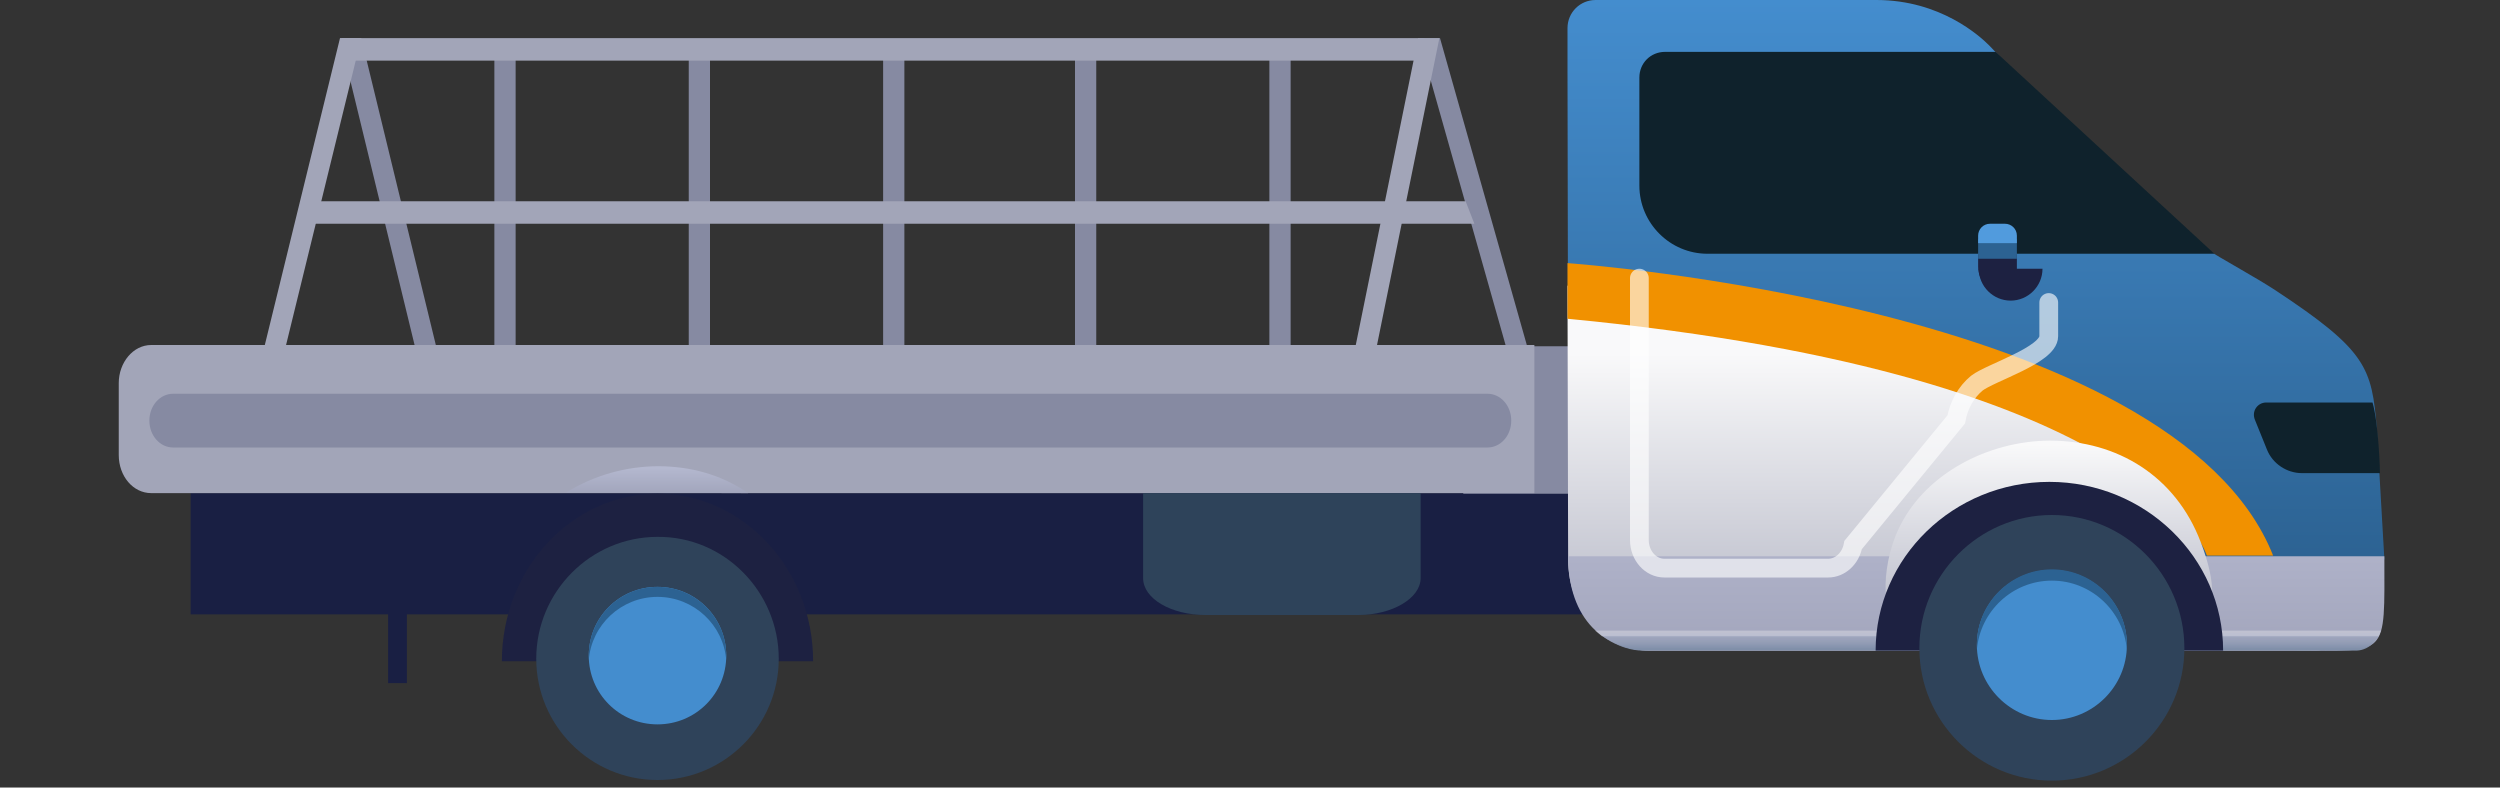 <svg version="1.1" xmlns="http://www.w3.org/2000/svg" xmlns:xlink="http://www.w3.org/1999/xlink" width="400" height="126" viewBox="0 0 400 126">
<rect x="0" y="0" width="400" height="126" fill="#333333" stroke="none"/>
<style type="text/css">
	.st0{fill:#868AA2;}
	.st1{fill:#A2A5B8;}
	.st2{fill:#191F43;}
	.st3{fill:#1D2141;}
	.st4{fill:#2F435A;}
	.st5{fill:#448DCE;}
	.st6{fill:#2C6292;}
	.st7{fill:#2E435A;}
	.st8{fill:url(#SVGID_1_);}
	.st9{fill:url(#SVGID_2_);}
	.st10{fill:url(#SVGID_3_);}
	.st11{fill:url(#SVGID_4_);}
	.st12{fill:url(#SVGID_5_);}
	.st13{opacity:0.33;fill:#F2F2F5;}
	.st14{fill:#0F222C;}
	.st15{fill:#519BDD;}
	.st16{fill:#F19100;}
	.st17{fill:url(#SVGID_6_);}
	.st18{opacity:0.62;fill:none;stroke:#FFFFFF;stroke-width:3;stroke-linecap:round;stroke-miterlimit:10;}
</style>
<path class="st0" d="M175.4,7.5H172v49.6h3.4V7.5z"/>
<path class="st0" d="M206.5,7.8h-3.4v49.2h3.4V7.8z"/>
<path class="st0" d="M57.8,6.1h-3.4l12.2,50.2H70L57.8,6.1z"/>
<path class="st0" d="M82.5,7.9h-3.4v48.4h3.4V7.9z"/>
<path class="st0" d="M113.6,6.7h-3.4v49.6h3.4V6.7z"/>
<path class="st0" d="M144.7,7.1h-3.4v49.2h3.4V7.1z"/>
<path class="st1" d="M227.9,9.7V6.1H54.7v3.6H227.9z"/>
<path class="st1" d="M57.8,6.1h-3.4L42.1,56.3h3.4L57.8,6.1z"/>
<path class="st0" d="M227,6.1h3.4l14.2,50.2h-3.4L227,6.1z"/>
<path class="st1" d="M230.3,6.1h-3.4l-10.2,50.2h3.4L230.3,6.1z"/>
<path class="st1" d="M235.9,35.8l-1.4-3.6H48.4v3.6H235.9z"/>
<path class="st2" d="M254.6,78.9H30.5v19.4h224.1V78.9z"/>
<path class="st2" d="M65.1,88h-3v21.3h3V88z"/>
<path class="st0" d="M258.8,55.4v21.1c0,1.4-1.3,2.5-2.9,2.5h-21.8l9.9-23.6"/>
<path class="st1" d="M245.5,78.9H24.2c-2.9,0-5.2-2.7-5.2-6.1V61.3c0-3.3,2.3-6.1,5.2-6.1h221.3L245.5,78.9L245.5,78.9z"/>
<path class="st3" d="M80.3,105.8C80.3,91,91.5,79,105.2,79c13.7,0,24.9,12,24.9,26.8"/>
<path class="st4" d="M124.6,105.4c0,10.7-8.7,19.4-19.4,19.4c-10.7,0-19.4-8.7-19.4-19.4s8.7-19.5,19.4-19.5
	C115.9,85.8,124.6,94.7,124.6,105.4z"/>
<path class="st5" d="M105.2,115.9c6.1,0,11-4.9,11-11c0-6.1-4.9-11-11-11c-6.1,0-11,4.9-11,11C94.2,111,99.1,115.9,105.2,115.9z"/>
<path class="st6" d="M105.2,95.5c5.8,0,10.6,4.5,11,10.2c0-0.3,0-0.5,0-0.8c0-6.1-4.9-11-11-11c-6.1,0-11,4.9-11,11
	c0,0.3,0,0.5,0,0.8C94.6,100,99.4,95.5,105.2,95.5z"/>
<path class="st7" d="M227.3,78.9v13.6c0,3.2-4.5,5.9-10,5.9h-24.4c-5.5,0-10-2.6-10-5.9V78.9"/>
<linearGradient id="SVGID_1_" gradientUnits="userSpaceOnUse" x1="105.153" y1="43.495" x2="105.153" y2="53.357" gradientTransform="matrix(1 0 0 -1 0 128)">
	<stop  offset="7.689310e-07" style="stop-color:#898CA2"/>
	<stop  offset="1" style="stop-color:#B5B9D0"/>
</linearGradient>
<path class="st8" d="M119.7,78.9c-4.2-2.9-9.1-4.3-14.4-4.3c-5,0-10.2,1.4-14.7,4.2"/>
<path class="st0" d="M238,71.6H27.7c-2.1,0-3.8-1.9-3.8-4.3s1.7-4.3,3.8-4.3H238c2.1,0,3.8,1.9,3.8,4.3
	C241.8,69.7,240.1,71.6,238,71.6z"/>
<linearGradient id="SVGID_2_" gradientUnits="userSpaceOnUse" x1="316.119" y1="128" x2="316.119" y2="37.129" gradientTransform="matrix(1 0 0 -1 0 128)">
	<stop  offset="0" style="stop-color:#448DCE"/>
	<stop  offset="1" style="stop-color:#2C6292"/>
</linearGradient>
<path class="st9" d="M250.9,64.4c60.5,1.5,104.7,26.5,104.7,26.5l25.9-1.4l-1.2-20.8c-0.8-9.9-1.6-12.6-16.3-22.3
	c-6.3-4.1-17.9-9.6-24.9-17c-10.1-10.7-19.2-20.5-20.8-22.1c-1.5-1.5-7.8-7.3-18.1-7.3c-13.5,0-44.9,0-44.9,0c-2.5,0-4.5,2-4.5,4.5
	l0,6.6"/>
<linearGradient id="SVGID_3_" gradientUnits="userSpaceOnUse" x1="316.146" y1="71.4" x2="316.146" y2="2.914" gradientTransform="matrix(1 0 0 -1 0 128)">
	<stop  offset="7.689310e-07" style="stop-color:#F9F9FA"/>
	<stop  offset="1" style="stop-color:#9396AB"/>
</linearGradient>
<path class="st10" d="M250.9,89.6c0,8,5.8,14.5,13,14.5l106.6,0c5.3,0,5.9-9.4,10.9-14.6l-28.3,1.4l-16.2-17.2l-10.1-9.3v-0.1
	l-76-18.6L250.9,89.6z"/>
<linearGradient id="SVGID_4_" gradientUnits="userSpaceOnUse" x1="316.165" y1="-9.804" x2="316.165" y2="46.16" gradientTransform="matrix(1 0 0 -1 0 128)">
	<stop  offset="7.689310e-07" style="stop-color:#888BA1"/>
	<stop  offset="1" style="stop-color:#B4B7CE"/>
</linearGradient>
<path class="st11" d="M250.9,89c0,10.2,5.9,15.1,13.2,15.1h103.1c15.1,0,14.3,1.3,14.3-15.1H250.9z"/>
<linearGradient id="SVGID_5_" gradientUnits="userSpaceOnUse" x1="318.269" y1="24.161" x2="318.269" y2="28.186" gradientTransform="matrix(1 0 0 -1 0 128)">
	<stop  offset="0" style="stop-color:#808FA9"/>
	<stop  offset="1" style="stop-color:#B4B7CE;stop-opacity:0"/>
</linearGradient>
<path class="st12" d="M380.8,101.3h-125c0,0,3.1,2.8,7.1,2.8c4,0,114,0,114,0C378.6,104.1,380.1,103,380.8,101.3z"/>
<path class="st13" d="M380.6,101.8H256.3l-1.1-0.9H381L380.6,101.8z"/>
<path class="st14" d="M379.6,64.4h-17c-1.4,0-2.4,1.4-1.8,2.8l1.9,4.7c0.9,2.3,3.2,3.8,5.6,3.8h11.1h1.4
	C380.8,75.5,380.6,67.8,379.6,64.4z"/>
<path class="st14" d="M266.4,8.3l52.9,0l35,32.3l-81.1,0c-6,0-10.9-4.9-10.9-10.9V12.4C262.3,10.1,264.1,8.3,266.4,8.3z"/>
<path class="st3" d="M320.7,46.9c1.1,0,2-0.9,2-2v-4.2h-6.2v2C316.5,45,318.4,46.9,320.7,46.9z"/>
<path class="st6" d="M316.5,41.4h6.2v-3.1h-6.2V41.4z"/>
<path class="st15" d="M316.5,38.9h6.2v-1.2c0-1.1-0.9-1.9-1.9-1.9h-2.4c-1.1,0-1.9,0.9-1.9,1.9L316.5,38.9L316.5,38.9z"/>
<path class="st3" d="M326.8,43c0,2.8-2.3,5.1-5.1,5.1c-2.8,0-5.1-2.3-5.1-5.1"/>
<path class="st16" d="M250.8,42.1c0,0,97.1,6.8,112.9,46.8h-10.6c0,0-8.5-28.9-102.3-37.9V42.1z"/>
<linearGradient id="SVGID_6_" gradientUnits="userSpaceOnUse" x1="327.9" y1="56.923" x2="327.9" y2="11.789" gradientTransform="matrix(1 0 0 -1 0 128)">
	<stop  offset="7.689310e-07" style="stop-color:#F9F9FA"/>
	<stop  offset="1" style="stop-color:#9396AB"/>
</linearGradient>
<path class="st17" d="M352.1,86.7c-4-10.5-13.3-16.2-24.1-16.2c-9.7,0-20.7,5.3-24.7,15.2c-2.7,6.8-2,15.1,2,15.1
	c9.1,0,43.8,0.2,43.8,0.2S357.6,100.9,352.1,86.7z"/>
<path class="st18" d="M262.3,44.5v41.9c0,2.5,1.8,4.5,4,4.5h26.2c1.9,0,3.6-1.5,4-3.7L313,67.1c0.4-2.3,1.6-4.4,3.3-5.8
	c2.2-1.7,11.5-4.5,11.5-7.5v-5.4"/>
<path class="st3" d="M300.1,104.1c0-14.9,12.5-27,27.8-27s27.8,12.1,27.8,27"/>
<path class="st4" d="M349.5,103.7c0,11.7-9.5,21.2-21.2,21.2c-11.7,0-21.2-9.5-21.2-21.2c0-11.7,9.5-21.3,21.2-21.3
	C340,82.4,349.5,92,349.5,103.7z"/>
<path class="st5" d="M328.3,115.2c6.6,0,12-5.4,12-12c0-6.6-5.4-12-12-12c-6.6,0-12,5.4-12,12C316.3,109.8,321.7,115.2,328.3,115.2z
	"/>
<path class="st6" d="M328.3,92.9c6.3,0,11.5,4.9,12,11.1c0-0.3,0-0.6,0-0.9c0-6.6-5.4-12-12-12c-6.6,0-12,5.4-12,12
	c0,0.3,0,0.6,0,0.9C316.8,97.8,322,92.9,328.3,92.9z"/>
</svg>
